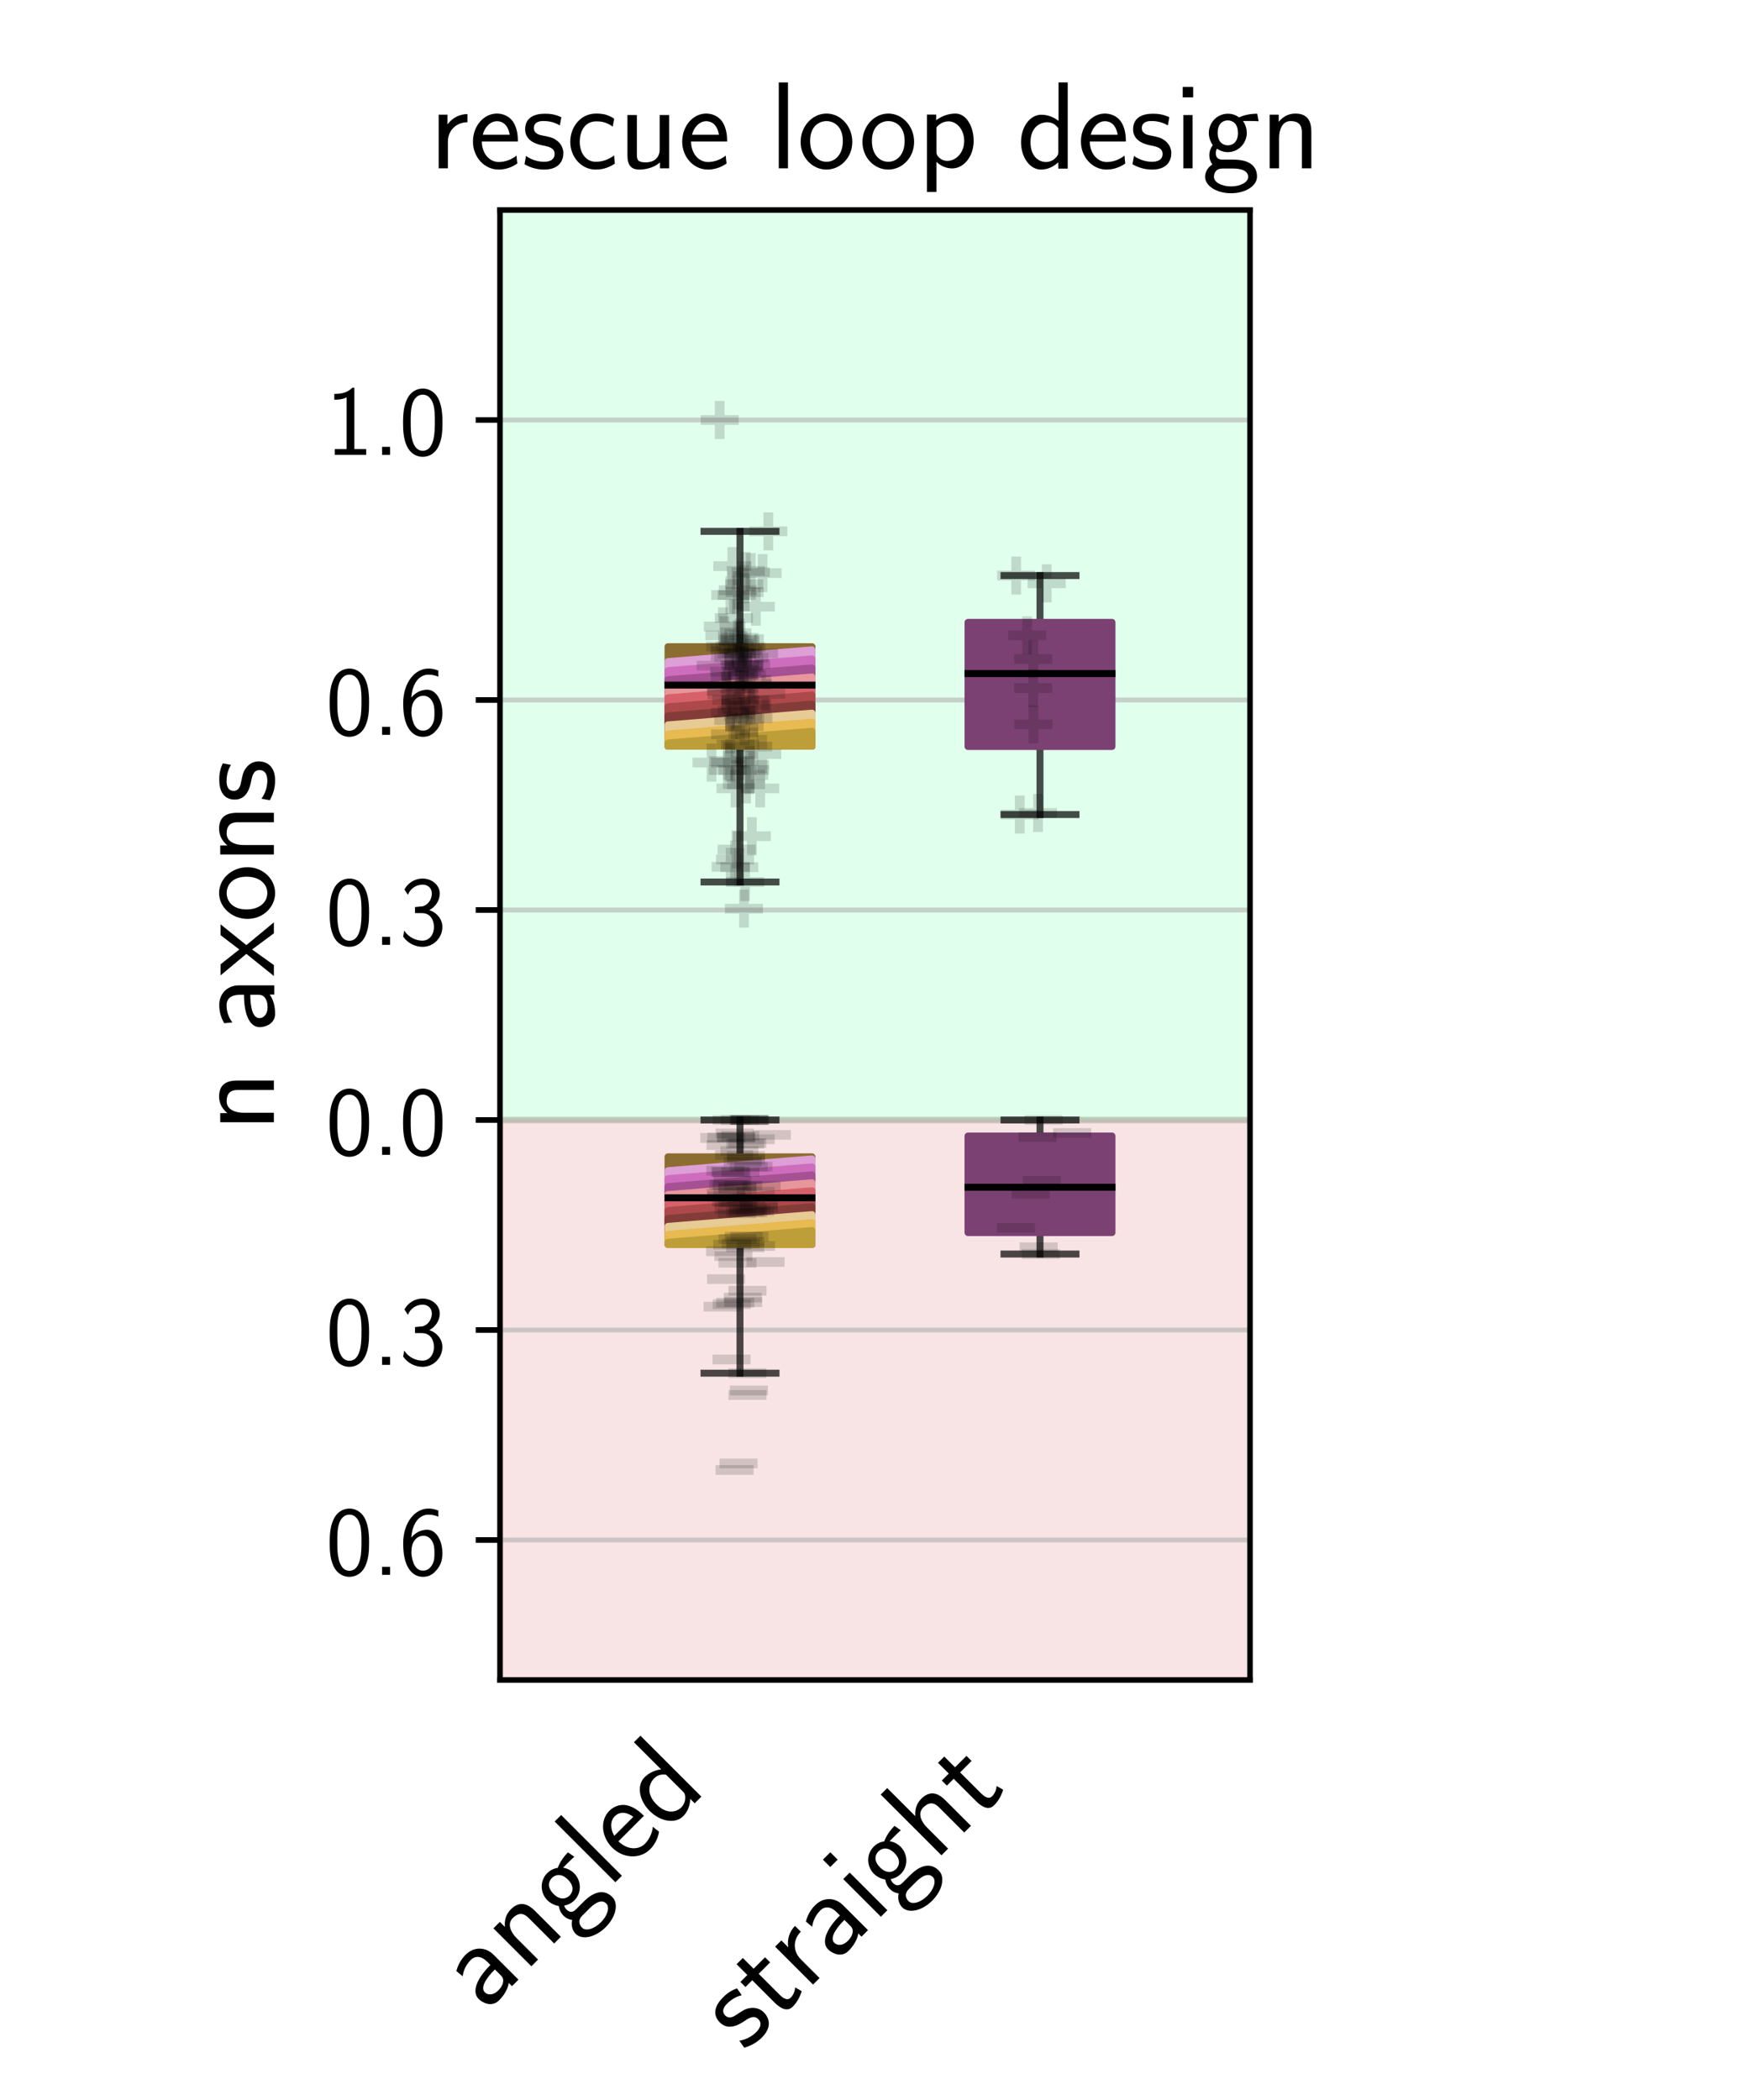 <?xml version="1.0" encoding="utf-8" standalone="no"?>
<!DOCTYPE svg PUBLIC "-//W3C//DTD SVG 1.1//EN"
  "http://www.w3.org/Graphics/SVG/1.1/DTD/svg11.dtd">
<!-- Created with matplotlib (https://matplotlib.org/) -->
<svg height="302.4pt" version="1.1" viewBox="0 0 252 302.4" width="252pt" xmlns="http://www.w3.org/2000/svg" xmlns:xlink="http://www.w3.org/1999/xlink">
 <defs>
  <style type="text/css">*{stroke-linecap:butt;stroke-linejoin:round;}</style>
 </defs>
 <g id="figure_1">
  <g id="patch_1">
   <path d="M 0 302.4 
L 252 302.4 
L 252 0 
L 0 0 
z
" style="fill:#ffffff;"/>
  </g>
  <g id="axes_1">
   <g id="patch_2">
    <path d="M 72 241.92 
L 180 241.92 
L 180 30.24 
L 72 30.24 
z
" style="fill:#ffffff;"/>
   </g>
   <g id="patch_3">
    <path clip-path="url(#p8ca974aa79)" d="M 72 161.28 
L 190.8 161.28 
L 190.8 30.24 
L 72 30.24 
z
" style="fill:#01ff6b;opacity:0.12;stroke:#01ff6b;stroke-linejoin:miter;"/>
   </g>
   <g id="patch_4">
    <path clip-path="url(#p8ca974aa79)" d="M 72 161.28 
L 190.8 161.28 
L 190.8 241.92 
L 72 241.92 
z
" style="fill:#c22121;opacity:0.12;stroke:#c22121;stroke-linejoin:miter;"/>
   </g>
   <g id="matplotlib.axis_1">
    <g id="xtick_1">
     <g id="text_1">
      <!-- angled -->
      <g transform="translate(69.86 289.8)rotate(-45)scale(0.18 -0.18)">
       <defs>
        <path d="M 37.594 27.984 
C 37.594 37.375 30.906 43.875 21.906 43.875 
C 17.5 43.875 12.703 43.078 7.203 39.891 
L 7.797 33.359 
C 10.297 35.125 14.594 38 21.797 38 
C 26.906 38 30 34.062 30 27.844 
L 30 24 
C 14 24 4 19.344 4 11.344 
C 4 7.203 6.5 -1 14.797 -1 
C 16.297 -1 24.406 -1 30.203 3.391 
L 30.203 -0.297 
L 37.594 -0.297 
z
M 30 12.75 
C 30 10.953 30 8.562 27 6.781 
C 24.406 5.078 21.094 5.078 19.703 5.078 
C 14.703 5.078 11.297 7.984 11.297 11.625 
C 11.297 18.922 26.906 18.922 30 18.922 
z
" id="CMSS17-97"/>
        <path d="M 40.906 29.328 
C 40.906 35.672 39.406 44 28.094 44 
C 21.703 44 17.5 40.719 14.703 37.328 
L 14.703 43.094 
L 7.406 43.094 
L 7.406 0 
L 15 0 
L 15 24.359 
C 15 30.688 17.406 37.938 24.203 37.938 
C 33 37.938 33.297 32 33.297 28.578 
L 33.297 0 
L 40.906 0 
z
" id="CMSS17-110"/>
        <path d="M 44.5 43.875 
C 38.797 43.875 33.906 42.781 29.906 40.891 
C 26.594 43.391 23.203 43.875 20.906 43.875 
C 12.203 43.875 5.594 36.703 5.594 28.344 
C 5.594 22.938 8.594 18.859 8.797 18.672 
C 7 16.172 6 13.484 6 10.5 
C 6 7 7.406 4.516 8.5 3.125 
C 3.297 -0.047 2.594 -4.906 2.594 -6.797 
C 2.594 -14.031 11.703 -20 23.406 -20 
C 35.203 -20 44.297 -14.031 44.297 -6.688 
C 44.297 7 29 7 24.797 7 
L 16.703 7 
C 15.203 7 11.203 7 11.203 12.359 
C 11.203 14.391 12.094 15.688 12.203 15.781 
C 13.703 14.688 16.797 13 20.906 13 
C 29.203 13 36.094 19.969 36.094 28.547 
C 36.094 33.312 33.906 36.797 33 38 
L 33.297 38 
C 33.594 38 37.797 38 39.297 38 
C 42.5 38 42.797 37.953 45.594 37.797 
z
M 20.906 18.469 
C 17.5 18.469 12.703 20.547 12.703 28.484 
C 12.703 37.109 18.203 38.5 20.797 38.5 
C 24.203 38.5 29 36.422 29 28.484 
C 29 19.859 23.5 18.469 20.906 18.469 
z
M 24.703 -0.156 
C 27.094 -0.156 37.203 -0.156 37.203 -6.906 
C 37.203 -11.156 31 -14.516 23.5 -14.516 
C 15.906 -14.516 9.703 -11.25 9.703 -6.797 
C 9.703 -6.297 9.703 -0.156 16.594 -0.156 
z
" id="CMSS17-103"/>
        <path d="M 14.797 69 
L 7.406 69 
L 7.406 0 
L 14.797 0 
z
" id="CMSS17-108"/>
        <path d="M 39.094 21.516 
C 39.094 24.844 38.906 31.297 35.703 36.641 
C 32.203 42.391 26.5 44 22.203 44 
C 11.797 44 3 34.188 3 21.484 
C 3 9.094 12.094 -1 23.594 -1 
C 28.094 -1 33.594 0.297 38.594 3.875 
C 38.594 4.281 38.406 6.469 38.297 6.562 
C 38.297 6.766 38 9.844 38 10.25 
C 33.203 6.359 27.703 5.078 23.703 5.078 
C 17.297 5.078 10.406 10.422 10.094 21.516 
z
M 10.906 27 
C 12.203 32.562 16.594 37.828 22.203 37.828 
C 23.703 37.828 30.703 37.828 32.5 27 
z
" id="CMSS17-101"/>
        <path d="M 40.797 69 
L 33.406 69 
L 33.406 38.094 
C 30.297 40.672 25.203 43.062 19.594 43.062 
C 10.5 43.062 3.297 33.297 3.297 21.047 
C 3.297 8.781 10.406 -1 19.297 -1 
C 26.203 -1 30.797 2.688 33.203 4.781 
L 33.203 -0.203 
L 40.797 -0.203 
z
M 33.203 13.062 
C 33.203 11.672 33.203 10.203 30.094 7.531 
C 28.094 5.859 25.703 5.078 23.406 5.078 
C 18 5.078 10.906 9 10.906 20.938 
C 10.906 33.344 18.906 37 24.406 37 
C 28.094 37 31.094 35.219 33.203 32.266 
z
" id="CMSS17-100"/>
       </defs>
       <use transform="scale(0.996)" xlink:href="#CMSS17-97"/>
       <use transform="translate(44.922 0)scale(0.996)" xlink:href="#CMSS17-110"/>
       <use transform="translate(93.127 0)scale(0.996)" xlink:href="#CMSS17-103"/>
       <use transform="translate(139.97 0)scale(0.996)" xlink:href="#CMSS17-108"/>
       <use transform="translate(162.151 0)scale(0.996)" xlink:href="#CMSS17-101"/>
       <use transform="translate(203.79 0)scale(0.996)" xlink:href="#CMSS17-100"/>
      </g>
     </g>
    </g>
    <g id="xtick_2">
     <g id="text_2">
      <!-- straight -->
      <g transform="translate(107.251 295.609)rotate(-45)scale(0.18 -0.18)">
       <defs>
        <path d="M 32.203 41.047 
C 26.297 43.859 21.703 43.859 18.703 43.859 
C 11.594 43.859 3.094 41.375 3.094 31.297 
C 3.094 21.234 14.094 19.031 17.094 18.422 
C 21.703 17.531 26.797 16.531 26.797 11.562 
C 26.797 5.266 19.594 5.266 18.297 5.266 
C 14.297 5.266 8.797 6.359 3.797 9.969 
L 2.594 3.281 
C 8.297 0 13.797 -1 18.406 -1 
C 30.703 -1 33.797 6.5 33.797 12.203 
C 33.797 17.094 31 20.391 29.094 21.891 
C 25.797 24.5 24.594 24.797 16.406 26.5 
C 15 26.703 10.094 27.797 10.094 32.281 
C 10.094 38 16.406 38 17.797 38 
C 24.297 38 28.297 35.984 31 34.5 
z
" id="CMSS17-115"/>
        <path d="M 16.703 37 
L 29.703 37 
L 29.703 42.766 
L 16.703 42.766 
L 16.703 55 
L 9.594 55 
L 9.594 42.766 
L 1.703 42.766 
L 1.703 37 
L 9.406 37 
L 9.406 11.703 
C 9.406 6 10.703 -1 17.297 -1 
C 22.297 -1 26.906 0.391 31.297 2.688 
L 29.703 8.562 
C 27.297 6.469 24.406 5.266 21.297 5.266 
C 16.906 5.266 16.703 10.875 16.703 13.375 
z
" id="CMSS17-116"/>
        <path d="M 14.906 21.297 
C 14.906 30.703 21.797 37 30.594 37 
L 30.594 43.578 
C 24.203 43.578 18.203 40.391 14.594 35.203 
L 14.594 43.094 
L 7.5 43.094 
L 7.5 0 
L 14.906 0 
z
" id="CMSS17-114"/>
        <path d="M 15.297 65.359 
L 6.906 65.359 
L 6.906 57 
L 15.297 57 
z
M 14.797 42.797 
L 7.406 42.797 
L 7.406 0 
L 14.797 0 
z
" id="CMSS17-105"/>
        <path d="M 40.906 29.547 
C 40.906 35.812 39.406 44.062 28.094 44.062 
C 21.797 44.062 17.703 40.984 14.797 37.609 
L 14.797 69.5 
L 7.406 69.5 
L 7.406 0.5 
L 15 0.5 
L 15 24.578 
C 15 30.828 17.406 38 24.203 38 
C 33 38 33.297 32.125 33.297 28.734 
L 33.297 0.5 
L 40.906 0.5 
z
" id="CMSS17-104"/>
       </defs>
       <use transform="scale(0.996)" xlink:href="#CMSS17-115"/>
       <use transform="translate(35.914 0)scale(0.996)" xlink:href="#CMSS17-116"/>
       <use transform="translate(69.745 0)scale(0.996)" xlink:href="#CMSS17-114"/>
       <use transform="translate(101.655 0)scale(0.996)" xlink:href="#CMSS17-97"/>
       <use transform="translate(146.577 0)scale(0.996)" xlink:href="#CMSS17-105"/>
       <use transform="translate(168.758 0)scale(0.996)" xlink:href="#CMSS17-103"/>
       <use transform="translate(215.601 0)scale(0.996)" xlink:href="#CMSS17-104"/>
       <use transform="translate(263.806 0)scale(0.996)" xlink:href="#CMSS17-116"/>
      </g>
     </g>
    </g>
   </g>
   <g id="matplotlib.axis_2">
    <g id="ytick_1">
     <g id="line2d_1">
      <path clip-path="url(#p8ca974aa79)" d="M 72 221.76 
L 180 221.76 
" style="fill:none;stroke:#b0b0b0;stroke-linecap:square;stroke-opacity:0.6;stroke-width:0.7;"/>
     </g>
     <g id="line2d_2">
      <defs>
       <path d="M 0 0 
L -3.5 0 
" id="m3ef927e573" style="stroke:#000000;stroke-width:0.8;"/>
      </defs>
      <g>
       <use style="stroke:#000000;stroke-width:0.8;" x="72" xlink:href="#m3ef927e573" y="221.76"/>
      </g>
     </g>
     <g id="text_3">
      <!-- 0.6 -->
      <g transform="translate(46.926 226.776)scale(0.145 -0.145)">
       <defs>
        <path d="M 43.094 31.938 
C 43.094 37.578 43 48.078 38.906 56.188 
C 34.797 64 28.203 66.078 23.5 66.078 
C 16.703 66.078 10.906 62.109 7.906 55.781 
C 4.703 49.156 3.797 42.328 3.797 31.938 
C 3.797 24.828 4.094 16.109 7.703 8.484 
C 11.797 0.078 18.703 -2 23.406 -2 
C 29.594 -2 35.594 1.266 39 8.094 
C 42.5 15.219 43.094 23.031 43.094 31.938 
z
M 23.406 4.078 
C 15.797 4.078 13.5 12.672 12.797 15.547 
C 11.594 20.469 11.406 25.219 11.406 33.031 
C 11.406 39.156 11.406 46.062 13.297 51.516 
C 15.594 57.828 19.594 60 23.406 60 
C 30.797 60 33.203 52.688 34 50.125 
C 35.5 44.891 35.5 38.766 35.5 33.031 
C 35.5 23.844 35.5 4.078 23.406 4.078 
z
" id="CMSS17-48"/>
        <path d="M 17 7.969 
L 9 7.969 
L 9 0 
L 17 0 
z
" id="CMSS17-46"/>
        <path d="M 39 64.078 
C 34.797 65.781 31.797 66.078 29 66.078 
C 16 66.078 3.906 52.625 3.906 31.344 
C 3.906 4.141 15.406 -2 23.594 -2 
C 28.094 -2 32.594 -0.609 36.906 4.375 
C 41.297 9.641 43 14.031 43 21.703 
C 43 34.047 36.906 45 27.797 45 
C 21.203 45 15.5 41.516 12 37.125 
C 13 50.906 19.594 60 29.094 60 
C 31.703 60 35.094 59.625 39 57.969 
z
M 12.094 21.391 
C 12.094 22.188 12.094 22.688 12.203 24.188 
C 12.203 31.953 16.703 38.922 24 38.922 
C 28.703 38.922 31.094 36.438 32.906 33.359 
C 35 29.469 35.094 25.781 35.094 21.688 
C 35.094 17.812 35.094 13.922 32.797 9.953 
C 30.906 6.859 28.406 4.172 23.594 4.172 
C 14.094 4.172 12.5 17.406 12.094 21.391 
z
" id="CMSS17-54"/>
       </defs>
       <use transform="scale(0.996)" xlink:href="#CMSS17-48"/>
       <use transform="translate(46.844 0)scale(0.996)" xlink:href="#CMSS17-46"/>
       <use transform="translate(72.868 0)scale(0.996)" xlink:href="#CMSS17-54"/>
      </g>
     </g>
    </g>
    <g id="ytick_2">
     <g id="line2d_3">
      <path clip-path="url(#p8ca974aa79)" d="M 72 191.52 
L 180 191.52 
" style="fill:none;stroke:#b0b0b0;stroke-linecap:square;stroke-opacity:0.6;stroke-width:0.7;"/>
     </g>
     <g id="line2d_4">
      <g>
       <use style="stroke:#000000;stroke-width:0.8;" x="72" xlink:href="#m3ef927e573" y="191.52"/>
      </g>
     </g>
     <g id="text_4">
      <!-- 0.3 -->
      <g transform="translate(46.926 196.536)scale(0.145 -0.145)">
       <defs>
        <path d="M 15.703 31.641 
L 22.5 31.641 
C 31.906 31.641 34.594 23.547 34.594 17.906 
C 34.594 10.203 30.203 4.172 23 4.172 
C 17.406 4.172 9.5 6.938 5 14.25 
C 4.297 10.797 4.297 10.594 3.906 8.219 
C 8.594 1.375 16.203 -2 23.203 -2 
C 34.594 -2 43 7.391 43 17.781 
C 43 25.594 37.5 32.141 30 34.609 
C 36 37.875 40.406 44 40.406 51.141 
C 40.406 59.453 32.703 66.078 23.297 66.078 
C 14.703 66.078 8 60.812 5.203 55.156 
C 5.906 54.188 7.703 51.312 8.594 49.828 
C 10.797 55.656 16.5 60 23.203 60 
C 28.797 60 32.5 56.359 32.5 51.109 
C 32.5 45.672 29 39.734 23.094 38.359 
C 22.703 38.359 16.5 37.766 15.703 37.672 
z
" id="CMSS17-51"/>
       </defs>
       <use transform="scale(0.996)" xlink:href="#CMSS17-48"/>
       <use transform="translate(46.844 0)scale(0.996)" xlink:href="#CMSS17-46"/>
       <use transform="translate(72.868 0)scale(0.996)" xlink:href="#CMSS17-51"/>
      </g>
     </g>
    </g>
    <g id="ytick_3">
     <g id="line2d_5">
      <path clip-path="url(#p8ca974aa79)" d="M 72 161.28 
L 180 161.28 
" style="fill:none;stroke:#b0b0b0;stroke-linecap:square;stroke-opacity:0.6;stroke-width:0.7;"/>
     </g>
     <g id="line2d_6">
      <g>
       <use style="stroke:#000000;stroke-width:0.8;" x="72" xlink:href="#m3ef927e573" y="161.28"/>
      </g>
     </g>
     <g id="text_5">
      <!-- 0.0 -->
      <g transform="translate(46.926 166.296)scale(0.145 -0.145)">
       <use transform="scale(0.996)" xlink:href="#CMSS17-48"/>
       <use transform="translate(46.844 0)scale(0.996)" xlink:href="#CMSS17-46"/>
       <use transform="translate(72.868 0)scale(0.996)" xlink:href="#CMSS17-48"/>
      </g>
     </g>
    </g>
    <g id="ytick_4">
     <g id="line2d_7">
      <path clip-path="url(#p8ca974aa79)" d="M 72 131.04 
L 180 131.04 
" style="fill:none;stroke:#b0b0b0;stroke-linecap:square;stroke-opacity:0.6;stroke-width:0.7;"/>
     </g>
     <g id="line2d_8">
      <g>
       <use style="stroke:#000000;stroke-width:0.8;" x="72" xlink:href="#m3ef927e573" y="131.04"/>
      </g>
     </g>
     <g id="text_6">
      <!-- 0.3 -->
      <g transform="translate(46.926 136.056)scale(0.145 -0.145)">
       <use transform="scale(0.996)" xlink:href="#CMSS17-48"/>
       <use transform="translate(46.844 0)scale(0.996)" xlink:href="#CMSS17-46"/>
       <use transform="translate(72.868 0)scale(0.996)" xlink:href="#CMSS17-51"/>
      </g>
     </g>
    </g>
    <g id="ytick_5">
     <g id="line2d_9">
      <path clip-path="url(#p8ca974aa79)" d="M 72 100.8 
L 180 100.8 
" style="fill:none;stroke:#b0b0b0;stroke-linecap:square;stroke-opacity:0.6;stroke-width:0.7;"/>
     </g>
     <g id="line2d_10">
      <g>
       <use style="stroke:#000000;stroke-width:0.8;" x="72" xlink:href="#m3ef927e573" y="100.8"/>
      </g>
     </g>
     <g id="text_7">
      <!-- 0.6 -->
      <g transform="translate(46.926 105.816)scale(0.145 -0.145)">
       <use transform="scale(0.996)" xlink:href="#CMSS17-48"/>
       <use transform="translate(46.844 0)scale(0.996)" xlink:href="#CMSS17-46"/>
       <use transform="translate(72.868 0)scale(0.996)" xlink:href="#CMSS17-54"/>
      </g>
     </g>
    </g>
    <g id="ytick_6">
     <g id="line2d_11">
      <path clip-path="url(#p8ca974aa79)" d="M 72 60.48 
L 180 60.48 
" style="fill:none;stroke:#b0b0b0;stroke-linecap:square;stroke-opacity:0.6;stroke-width:0.7;"/>
     </g>
     <g id="line2d_12">
      <g>
       <use style="stroke:#000000;stroke-width:0.8;" x="72" xlink:href="#m3ef927e573" y="60.48"/>
      </g>
     </g>
     <g id="text_8">
      <!-- 1.0 -->
      <g transform="translate(46.926 65.496)scale(0.145 -0.145)">
       <defs>
        <path d="M 28.406 67 
L 26.5 67 
C 21.094 61.562 14.797 60.781 8.406 60.781 
L 8.406 55 
C 11.297 55 16 55 20.703 57.297 
L 20.703 5.766 
L 8.906 5.766 
L 8.906 0 
L 40.203 0 
L 40.203 5.766 
L 28.406 5.766 
z
" id="CMSS17-49"/>
       </defs>
       <use transform="scale(0.996)" xlink:href="#CMSS17-49"/>
       <use transform="translate(46.844 0)scale(0.996)" xlink:href="#CMSS17-46"/>
       <use transform="translate(72.868 0)scale(0.996)" xlink:href="#CMSS17-48"/>
      </g>
     </g>
    </g>
    <g id="text_9">
     <!-- n axons -->
     <g transform="translate(39.438 162.929)rotate(-90)scale(0.18 -0.18)">
      <defs>
       <path d="M 24.797 22.094 
L 41.5 42.797 
L 32.797 42.797 
L 21.297 27.766 
L 9.406 42.797 
L 0.5 42.797 
L 17.797 22.094 
L 0 0 
L 8.797 0 
L 21.297 17.516 
L 34.297 0 
L 43.094 0 
z
" id="CMSS17-120"/>
       <path d="M 44.203 21.188 
C 44.203 34 34.703 44 23.5 44 
C 12 44 2.703 33.703 2.703 21.188 
C 2.703 8.5 12.297 -1 23.406 -1 
C 34.797 -1 44.203 8.797 44.203 21.188 
z
M 23.5 5.266 
C 16.406 5.266 10.297 11.078 10.297 22 
C 10.297 33.609 17.406 37.922 23.406 37.922 
C 29.906 37.922 36.594 33.219 36.594 22 
C 36.594 10.672 30.094 5.266 23.5 5.266 
z
" id="CMSS17-111"/>
      </defs>
      <use transform="scale(0.996)" xlink:href="#CMSS17-110"/>
      <use transform="translate(79.434 0)scale(0.996)" xlink:href="#CMSS17-97"/>
      <use transform="translate(124.356 0)scale(0.996)" xlink:href="#CMSS17-120"/>
      <use transform="translate(167.356 0)scale(0.996)" xlink:href="#CMSS17-111"/>
      <use transform="translate(214.2 0)scale(0.996)" xlink:href="#CMSS17-110"/>
      <use transform="translate(262.405 0)scale(0.996)" xlink:href="#CMSS17-115"/>
     </g>
    </g>
   </g>
   <g id="line2d_13">
    <path clip-path="url(#p8ca974aa79)" d="M 106.56 179.19 
L 106.56 197.74 
" style="fill:none;stroke:#000000;stroke-linecap:square;stroke-opacity:0.7;"/>
   </g>
   <g id="line2d_14">
    <path clip-path="url(#p8ca974aa79)" d="M 106.56 166.583 
L 106.56 161.28 
" style="fill:none;stroke:#000000;stroke-linecap:square;stroke-opacity:0.7;"/>
   </g>
   <g id="line2d_15">
    <path clip-path="url(#p8ca974aa79)" d="M 101.376 197.74 
L 111.744 197.74 
" style="fill:none;stroke:#000000;stroke-linecap:square;stroke-opacity:0.7;"/>
   </g>
   <g id="line2d_16">
    <path clip-path="url(#p8ca974aa79)" d="M 101.376 161.28 
L 111.744 161.28 
" style="fill:none;stroke:#000000;stroke-linecap:square;stroke-opacity:0.7;"/>
   </g>
   <g id="line2d_17">
    <path clip-path="url(#p8ca974aa79)" d="M 149.76 177.493 
L 149.76 180.582 
" style="fill:none;stroke:#000000;stroke-linecap:square;stroke-opacity:0.7;"/>
   </g>
   <g id="line2d_18">
    <path clip-path="url(#p8ca974aa79)" d="M 149.76 163.591 
L 149.76 161.28 
" style="fill:none;stroke:#000000;stroke-linecap:square;stroke-opacity:0.7;"/>
   </g>
   <g id="line2d_19">
    <path clip-path="url(#p8ca974aa79)" d="M 144.576 180.582 
L 154.944 180.582 
" style="fill:none;stroke:#000000;stroke-linecap:square;stroke-opacity:0.7;"/>
   </g>
   <g id="line2d_20">
    <path clip-path="url(#p8ca974aa79)" d="M 144.576 161.28 
L 154.944 161.28 
" style="fill:none;stroke:#000000;stroke-linecap:square;stroke-opacity:0.7;"/>
   </g>
   <g id="line2d_21">
    <path clip-path="url(#p8ca974aa79)" d="M 106.56 107.447 
L 106.56 127.008 
" style="fill:none;stroke:#000000;stroke-linecap:square;stroke-opacity:0.7;"/>
   </g>
   <g id="line2d_22">
    <path clip-path="url(#p8ca974aa79)" d="M 106.56 93.121 
L 106.56 76.516 
" style="fill:none;stroke:#000000;stroke-linecap:square;stroke-opacity:0.7;"/>
   </g>
   <g id="line2d_23">
    <path clip-path="url(#p8ca974aa79)" d="M 101.376 127.008 
L 111.744 127.008 
" style="fill:none;stroke:#000000;stroke-linecap:square;stroke-opacity:0.7;"/>
   </g>
   <g id="line2d_24">
    <path clip-path="url(#p8ca974aa79)" d="M 101.376 76.516 
L 111.744 76.516 
" style="fill:none;stroke:#000000;stroke-linecap:square;stroke-opacity:0.7;"/>
   </g>
   <g id="line2d_25">
    <path clip-path="url(#p8ca974aa79)" d="M 149.76 107.497 
L 149.76 117.295 
" style="fill:none;stroke:#000000;stroke-linecap:square;stroke-opacity:0.7;"/>
   </g>
   <g id="line2d_26">
    <path clip-path="url(#p8ca974aa79)" d="M 149.76 89.622 
L 149.76 82.88 
" style="fill:none;stroke:#000000;stroke-linecap:square;stroke-opacity:0.7;"/>
   </g>
   <g id="line2d_27">
    <path clip-path="url(#p8ca974aa79)" d="M 144.576 117.295 
L 154.944 117.295 
" style="fill:none;stroke:#000000;stroke-linecap:square;stroke-opacity:0.7;"/>
   </g>
   <g id="line2d_28">
    <path clip-path="url(#p8ca974aa79)" d="M 144.576 82.88 
L 154.944 82.88 
" style="fill:none;stroke:#000000;stroke-linecap:square;stroke-opacity:0.7;"/>
   </g>
   <g id="patch_5">
    <path d="M 72 241.92 
L 72 30.24 
" style="fill:none;stroke:#000000;stroke-linecap:square;stroke-linejoin:miter;stroke-width:0.8;"/>
   </g>
   <g id="patch_6">
    <path d="M 180 241.92 
L 180 30.24 
" style="fill:none;stroke:#000000;stroke-linecap:square;stroke-linejoin:miter;stroke-width:0.8;"/>
   </g>
   <g id="patch_7">
    <path d="M 72 241.92 
L 180 241.92 
" style="fill:none;stroke:#000000;stroke-linecap:square;stroke-linejoin:miter;stroke-width:0.8;"/>
   </g>
   <g id="patch_8">
    <path d="M 72 30.24 
L 180 30.24 
" style="fill:none;stroke:#000000;stroke-linecap:square;stroke-linejoin:miter;stroke-width:0.8;"/>
   </g>
   <g id="text_10">
    <!-- rescue loop design -->
    <g transform="translate(61.824 24.24)scale(0.18 -0.18)">
     <defs>
      <path d="M 38.5 39.703 
C 38.5 40.391 33.906 42.406 32.703 42.797 
C 29.406 44 25.203 44 24.094 44 
C 11.094 44 3.297 32.703 3.297 21.297 
C 3.297 9.297 12 -1 23.703 -1 
C 30.406 -1 35.203 1.188 39.094 3.781 
L 38.5 10.375 
C 34.203 7.078 29.203 5.266 23.797 5.266 
C 16 5.266 10.906 12.094 10.906 21.391 
C 10.906 28.609 14.203 37.719 24.203 37.719 
C 29.703 37.719 32.797 36.609 37.406 33.516 
z
" id="CMSS17-99"/>
      <path d="M 40.906 42.797 
L 33.297 42.797 
L 33.297 15.188 
C 33.297 7.781 27.906 4.781 22.203 4.781 
C 15.594 4.781 15 6.984 15 11.078 
L 15 42.797 
L 7.406 42.797 
L 7.406 10.594 
C 7.406 2.797 10.094 -1 17 -1 
C 20.406 -1 28.094 -0.203 33.5 4.781 
L 33.5 0 
L 40.906 0 
z
" id="CMSS17-117"/>
      <path d="M 15.094 5.203 
C 18.406 2.016 22.906 -0.078 27.703 -0.078 
C 37 -0.078 45 9.422 45 22.062 
C 45 33.734 39 44 30.406 44 
C 25.406 44 19.406 42.219 14.906 38.625 
L 14.906 43.203 
L 7.5 43.203 
L 7.5 -19 
L 15.094 -19 
z
M 15.094 32.812 
C 15.906 34 19.297 37.734 24.797 37.734 
C 31.797 37.734 37.406 30.625 37.406 22.062 
C 37.406 12.297 30.594 6 23.906 6 
C 21.906 6 19.797 6.484 17.797 8.172 
C 15.094 10.531 15.094 12 15.094 13.391 
z
" id="CMSS17-112"/>
     </defs>
     <use transform="scale(0.996)" xlink:href="#CMSS17-114"/>
     <use transform="translate(31.91 0)scale(0.996)" xlink:href="#CMSS17-101"/>
     <use transform="translate(73.549 0)scale(0.996)" xlink:href="#CMSS17-115"/>
     <use transform="translate(109.462 0)scale(0.996)" xlink:href="#CMSS17-99"/>
     <use transform="translate(151.101 0)scale(0.996)" xlink:href="#CMSS17-117"/>
     <use transform="translate(199.306 0)scale(0.996)" xlink:href="#CMSS17-101"/>
     <use transform="translate(272.174 0)scale(0.996)" xlink:href="#CMSS17-108"/>
     <use transform="translate(294.355 0)scale(0.996)" xlink:href="#CMSS17-111"/>
     <use transform="translate(343.801 0)scale(0.996)" xlink:href="#CMSS17-111"/>
     <use transform="translate(390.644 0)scale(0.996)" xlink:href="#CMSS17-112"/>
     <use transform="translate(470.078 0)scale(0.996)" xlink:href="#CMSS17-100"/>
     <use transform="translate(518.283 0)scale(0.996)" xlink:href="#CMSS17-101"/>
     <use transform="translate(559.922 0)scale(0.996)" xlink:href="#CMSS17-115"/>
     <use transform="translate(595.836 0)scale(0.996)" xlink:href="#CMSS17-105"/>
     <use transform="translate(618.016 0)scale(0.996)" xlink:href="#CMSS17-103"/>
     <use transform="translate(664.86 0)scale(0.996)" xlink:href="#CMSS17-110"/>
    </g>
   </g>
   <g id="patch_9">
    <path clip-path="url(#p8ca974aa79)" d="M 96.192 179.19 
L 116.928 179.19 
L 116.928 166.583 
L 96.192 166.583 
L 96.192 179.19 
z
" style="fill:#8c6d31;stroke:#8c6d31;stroke-linejoin:miter;"/>
   </g>
   <g id="patch_10">
    <path clip-path="url(#p8ca974aa79)" d="M 139.392 177.493 
L 160.128 177.493 
L 160.128 163.591 
L 139.392 163.591 
L 139.392 177.493 
z
" style="fill:#7b4173;stroke:#7b4173;stroke-linejoin:miter;"/>
   </g>
   <g id="patch_11">
    <path clip-path="url(#p8ca974aa79)" d="M 96.192 107.447 
L 116.928 107.447 
L 116.928 93.121 
L 96.192 93.121 
L 96.192 107.447 
z
" style="fill:#8c6d31;stroke:#8c6d31;stroke-linejoin:miter;"/>
   </g>
   <g id="patch_12">
    <path clip-path="url(#p8ca974aa79)" d="M 139.392 107.497 
L 160.128 107.497 
L 160.128 89.622 
L 139.392 89.622 
L 139.392 107.497 
z
" style="fill:#7b4173;stroke:#7b4173;stroke-linejoin:miter;"/>
   </g>
   <g id="patch_13">
    <path clip-path="url(#p8ca974aa79)" d="M 96.192 179.19 
L 96.192 168.576 
L 116.928 166.883 
L 116.928 179.19 
z
" style="fill:#de9ed6;stroke:#de9ed6;stroke-linejoin:miter;"/>
   </g>
   <g id="patch_14">
    <path clip-path="url(#p8ca974aa79)" d="M 96.192 107.447 
L 96.192 95.27 
L 116.928 93.576 
L 116.928 107.447 
z
" style="fill:#de9ed6;stroke:#de9ed6;stroke-linejoin:miter;"/>
   </g>
   <g id="patch_15">
    <path clip-path="url(#p8ca974aa79)" d="M 96.192 179.19 
L 96.192 169.722 
L 116.928 168.029 
L 116.928 179.19 
z
" style="fill:#ce6dbd;stroke:#ce6dbd;stroke-linejoin:miter;"/>
   </g>
   <g id="patch_16">
    <path clip-path="url(#p8ca974aa79)" d="M 96.192 107.447 
L 96.192 96.572 
L 116.928 94.879 
L 116.928 107.447 
z
" style="fill:#ce6dbd;stroke:#ce6dbd;stroke-linejoin:miter;"/>
   </g>
   <g id="patch_17">
    <path clip-path="url(#p8ca974aa79)" d="M 96.192 179.19 
L 96.192 170.868 
L 116.928 169.175 
L 116.928 179.19 
z
" style="fill:#a55194;stroke:#a55194;stroke-linejoin:miter;"/>
   </g>
   <g id="patch_18">
    <path clip-path="url(#p8ca974aa79)" d="M 96.192 107.447 
L 96.192 97.875 
L 116.928 96.181 
L 116.928 107.447 
z
" style="fill:#a55194;stroke:#a55194;stroke-linejoin:miter;"/>
   </g>
   <g id="patch_19">
    <path clip-path="url(#p8ca974aa79)" d="M 96.192 179.19 
L 96.192 172.014 
L 116.928 170.321 
L 116.928 179.19 
z
" style="fill:#e7969c;stroke:#e7969c;stroke-linejoin:miter;"/>
   </g>
   <g id="patch_20">
    <path clip-path="url(#p8ca974aa79)" d="M 96.192 107.447 
L 96.192 99.177 
L 116.928 97.483 
L 116.928 107.447 
z
" style="fill:#e7969c;stroke:#e7969c;stroke-linejoin:miter;"/>
   </g>
   <g id="patch_21">
    <path clip-path="url(#p8ca974aa79)" d="M 96.192 179.19 
L 96.192 173.16 
L 116.928 171.467 
L 116.928 179.19 
z
" style="fill:#d6616b;stroke:#d6616b;stroke-linejoin:miter;"/>
   </g>
   <g id="patch_22">
    <path clip-path="url(#p8ca974aa79)" d="M 96.192 107.447 
L 96.192 100.479 
L 116.928 98.786 
L 116.928 107.447 
z
" style="fill:#d6616b;stroke:#d6616b;stroke-linejoin:miter;"/>
   </g>
   <g id="patch_23">
    <path clip-path="url(#p8ca974aa79)" d="M 96.192 179.19 
L 96.192 174.306 
L 116.928 172.613 
L 116.928 179.19 
z
" style="fill:#ad494a;stroke:#ad494a;stroke-linejoin:miter;"/>
   </g>
   <g id="patch_24">
    <path clip-path="url(#p8ca974aa79)" d="M 96.192 107.447 
L 96.192 101.782 
L 116.928 100.088 
L 116.928 107.447 
z
" style="fill:#ad494a;stroke:#ad494a;stroke-linejoin:miter;"/>
   </g>
   <g id="patch_25">
    <path clip-path="url(#p8ca974aa79)" d="M 96.192 179.19 
L 96.192 175.453 
L 116.928 173.759 
L 116.928 179.19 
z
" style="fill:#843c39;stroke:#843c39;stroke-linejoin:miter;"/>
   </g>
   <g id="patch_26">
    <path clip-path="url(#p8ca974aa79)" d="M 96.192 107.447 
L 96.192 103.084 
L 116.928 101.391 
L 116.928 107.447 
z
" style="fill:#843c39;stroke:#843c39;stroke-linejoin:miter;"/>
   </g>
   <g id="patch_27">
    <path clip-path="url(#p8ca974aa79)" d="M 96.192 179.19 
L 96.192 176.599 
L 116.928 174.905 
L 116.928 179.19 
z
" style="fill:#e7cb94;stroke:#e7cb94;stroke-linejoin:miter;"/>
   </g>
   <g id="patch_28">
    <path clip-path="url(#p8ca974aa79)" d="M 96.192 107.447 
L 96.192 104.386 
L 116.928 102.693 
L 116.928 107.447 
z
" style="fill:#e7cb94;stroke:#e7cb94;stroke-linejoin:miter;"/>
   </g>
   <g id="patch_29">
    <path clip-path="url(#p8ca974aa79)" d="M 96.192 179.19 
L 96.192 177.745 
L 116.928 176.051 
L 116.928 179.19 
z
" style="fill:#e7ba52;stroke:#e7ba52;stroke-linejoin:miter;"/>
   </g>
   <g id="patch_30">
    <path clip-path="url(#p8ca974aa79)" d="M 96.192 107.447 
L 96.192 105.689 
L 116.928 103.995 
L 116.928 107.447 
z
" style="fill:#e7ba52;stroke:#e7ba52;stroke-linejoin:miter;"/>
   </g>
   <g id="patch_31">
    <path clip-path="url(#p8ca974aa79)" d="M 96.192 179.19 
L 96.192 178.891 
L 116.928 177.197 
L 116.928 179.19 
z
" style="fill:#bd9e39;stroke:#bd9e39;stroke-linejoin:miter;"/>
   </g>
   <g id="patch_32">
    <path clip-path="url(#p8ca974aa79)" d="M 96.192 107.447 
L 96.192 106.991 
L 116.928 105.298 
L 116.928 107.447 
z
" style="fill:#bd9e39;stroke:#bd9e39;stroke-linejoin:miter;"/>
   </g>
   <g id="PathCollection_1">
    <defs>
     <path d="M 2.739 0 
L -2.739 -0 
" id="m5c1cf78faa" style="stroke:#000000;stroke-opacity:0.15;stroke-width:1.4;"/>
    </defs>
    <g>
     <use style="fill-opacity:0.15;stroke:#000000;stroke-opacity:0.15;stroke-width:1.4;" x="106.356" xlink:href="#m5c1cf78faa" y="210.729"/>
     <use style="fill-opacity:0.15;stroke:#000000;stroke-opacity:0.15;stroke-width:1.4;" x="107.845" xlink:href="#m5c1cf78faa" y="200.225"/>
     <use style="fill-opacity:0.15;stroke:#000000;stroke-opacity:0.15;stroke-width:1.4;" x="105.881" xlink:href="#m5c1cf78faa" y="187.576"/>
     <use style="fill-opacity:0.15;stroke:#000000;stroke-opacity:0.15;stroke-width:1.4;" x="104.061" xlink:href="#m5c1cf78faa" y="188.16"/>
     <use style="fill-opacity:0.15;stroke:#000000;stroke-opacity:0.15;stroke-width:1.4;" x="109.281" xlink:href="#m5c1cf78faa" y="173.88"/>
     <use style="fill-opacity:0.15;stroke:#000000;stroke-opacity:0.15;stroke-width:1.4;" x="108.708" xlink:href="#m5c1cf78faa" y="174.371"/>
     <use style="fill-opacity:0.15;stroke:#000000;stroke-opacity:0.15;stroke-width:1.4;" x="104.55" xlink:href="#m5c1cf78faa" y="184.189"/>
     <use style="fill-opacity:0.15;stroke:#000000;stroke-opacity:0.15;stroke-width:1.4;" x="107.633" xlink:href="#m5c1cf78faa" y="200.88"/>
     <use style="fill-opacity:0.15;stroke:#000000;stroke-opacity:0.15;stroke-width:1.4;" x="105.778" xlink:href="#m5c1cf78faa" y="211.68"/>
     <use style="fill-opacity:0.15;stroke:#000000;stroke-opacity:0.15;stroke-width:1.4;" x="106.97" xlink:href="#m5c1cf78faa" y="186.856"/>
     <use style="fill-opacity:0.15;stroke:#000000;stroke-opacity:0.15;stroke-width:1.4;" x="107.018" xlink:href="#m5c1cf78faa" y="187.516"/>
     <use style="fill-opacity:0.15;stroke:#000000;stroke-opacity:0.15;stroke-width:1.4;" x="106.195" xlink:href="#m5c1cf78faa" y="181.851"/>
     <use style="fill-opacity:0.15;stroke:#000000;stroke-opacity:0.15;stroke-width:1.4;" x="105.341" xlink:href="#m5c1cf78faa" y="195.764"/>
     <use style="fill-opacity:0.15;stroke:#000000;stroke-opacity:0.15;stroke-width:1.4;" x="105.486" xlink:href="#m5c1cf78faa" y="171.618"/>
     <use style="fill-opacity:0.15;stroke:#000000;stroke-opacity:0.15;stroke-width:1.4;" x="105.135" xlink:href="#m5c1cf78faa" y="168.747"/>
     <use style="fill-opacity:0.15;stroke:#000000;stroke-opacity:0.15;stroke-width:1.4;" x="105.266" xlink:href="#m5c1cf78faa" y="173.04"/>
     <use style="fill-opacity:0.15;stroke:#000000;stroke-opacity:0.15;stroke-width:1.4;" x="106.456" xlink:href="#m5c1cf78faa" y="173.139"/>
     <use style="fill-opacity:0.15;stroke:#000000;stroke-opacity:0.15;stroke-width:1.4;" x="105.447" xlink:href="#m5c1cf78faa" y="179.231"/>
     <use style="fill-opacity:0.15;stroke:#000000;stroke-opacity:0.15;stroke-width:1.4;" x="107.621" xlink:href="#m5c1cf78faa" y="164.603"/>
     <use style="fill-opacity:0.15;stroke:#000000;stroke-opacity:0.15;stroke-width:1.4;" x="108.873" xlink:href="#m5c1cf78faa" y="179.424"/>
     <use style="fill-opacity:0.15;stroke:#000000;stroke-opacity:0.15;stroke-width:1.4;" x="105.658" xlink:href="#m5c1cf78faa" y="174.127"/>
     <use style="fill-opacity:0.15;stroke:#000000;stroke-opacity:0.15;stroke-width:1.4;" x="106.932" xlink:href="#m5c1cf78faa" y="167.28"/>
     <use style="fill-opacity:0.15;stroke:#000000;stroke-opacity:0.15;stroke-width:1.4;" x="107.337" xlink:href="#m5c1cf78faa" y="178.81"/>
     <use style="fill-opacity:0.15;stroke:#000000;stroke-opacity:0.15;stroke-width:1.4;" x="107.294" xlink:href="#m5c1cf78faa" y="174.5"/>
     <use style="fill-opacity:0.15;stroke:#000000;stroke-opacity:0.15;stroke-width:1.4;" x="106.678" xlink:href="#m5c1cf78faa" y="179.068"/>
     <use style="fill-opacity:0.15;stroke:#000000;stroke-opacity:0.15;stroke-width:1.4;" x="107.715" xlink:href="#m5c1cf78faa" y="174.593"/>
     <use style="fill-opacity:0.15;stroke:#000000;stroke-opacity:0.15;stroke-width:1.4;" x="107.31" xlink:href="#m5c1cf78faa" y="179.607"/>
     <use style="fill-opacity:0.15;stroke:#000000;stroke-opacity:0.15;stroke-width:1.4;" x="104.635" xlink:href="#m5c1cf78faa" y="172.305"/>
     <use style="fill-opacity:0.15;stroke:#000000;stroke-opacity:0.15;stroke-width:1.4;" x="107.912" xlink:href="#m5c1cf78faa" y="178.08"/>
     <use style="fill-opacity:0.15;stroke:#000000;stroke-opacity:0.15;stroke-width:1.4;" x="107.94" xlink:href="#m5c1cf78faa" y="161.28"/>
     <use style="fill-opacity:0.15;stroke:#000000;stroke-opacity:0.15;stroke-width:1.4;" x="105.373" xlink:href="#m5c1cf78faa" y="187.806"/>
     <use style="fill-opacity:0.15;stroke:#000000;stroke-opacity:0.15;stroke-width:1.4;" x="106.619" xlink:href="#m5c1cf78faa" y="168.747"/>
     <use style="fill-opacity:0.15;stroke:#000000;stroke-opacity:0.15;stroke-width:1.4;" x="107.623" xlink:href="#m5c1cf78faa" y="197.74"/>
     <use style="fill-opacity:0.15;stroke:#000000;stroke-opacity:0.15;stroke-width:1.4;" x="106.234" xlink:href="#m5c1cf78faa" y="171.162"/>
     <use style="fill-opacity:0.15;stroke:#000000;stroke-opacity:0.15;stroke-width:1.4;" x="108.229" xlink:href="#m5c1cf78faa" y="174.148"/>
     <use style="fill-opacity:0.15;stroke:#000000;stroke-opacity:0.15;stroke-width:1.4;" x="110.236" xlink:href="#m5c1cf78faa" y="181.732"/>
     <use style="fill-opacity:0.15;stroke:#000000;stroke-opacity:0.15;stroke-width:1.4;" x="105.338" xlink:href="#m5c1cf78faa" y="168.786"/>
     <use style="fill-opacity:0.15;stroke:#000000;stroke-opacity:0.15;stroke-width:1.4;" x="104.412" xlink:href="#m5c1cf78faa" y="180.18"/>
     <use style="fill-opacity:0.15;stroke:#000000;stroke-opacity:0.15;stroke-width:1.4;" x="107.032" xlink:href="#m5c1cf78faa" y="170.73"/>
     <use style="fill-opacity:0.15;stroke:#000000;stroke-opacity:0.15;stroke-width:1.4;" x="107.682" xlink:href="#m5c1cf78faa" y="174.08"/>
     <use style="fill-opacity:0.15;stroke:#000000;stroke-opacity:0.15;stroke-width:1.4;" x="106.201" xlink:href="#m5c1cf78faa" y="178.437"/>
     <use style="fill-opacity:0.15;stroke:#000000;stroke-opacity:0.15;stroke-width:1.4;" x="108.82" xlink:href="#m5c1cf78faa" y="164.042"/>
     <use style="fill-opacity:0.15;stroke:#000000;stroke-opacity:0.15;stroke-width:1.4;" x="104.478" xlink:href="#m5c1cf78faa" y="164.88"/>
     <use style="fill-opacity:0.15;stroke:#000000;stroke-opacity:0.15;stroke-width:1.4;" x="107.638" xlink:href="#m5c1cf78faa" y="185.865"/>
     <use style="fill-opacity:0.15;stroke:#000000;stroke-opacity:0.15;stroke-width:1.4;" x="105.618" xlink:href="#m5c1cf78faa" y="173.001"/>
     <use style="fill-opacity:0.15;stroke:#000000;stroke-opacity:0.15;stroke-width:1.4;" x="109.234" xlink:href="#m5c1cf78faa" y="173.498"/>
     <use style="fill-opacity:0.15;stroke:#000000;stroke-opacity:0.15;stroke-width:1.4;" x="109.659" xlink:href="#m5c1cf78faa" y="170.789"/>
     <use style="fill-opacity:0.15;stroke:#000000;stroke-opacity:0.15;stroke-width:1.4;" x="105.368" xlink:href="#m5c1cf78faa" y="161.28"/>
     <use style="fill-opacity:0.15;stroke:#000000;stroke-opacity:0.15;stroke-width:1.4;" x="105.705" xlink:href="#m5c1cf78faa" y="166.32"/>
     <use style="fill-opacity:0.15;stroke:#000000;stroke-opacity:0.15;stroke-width:1.4;" x="107.897" xlink:href="#m5c1cf78faa" y="161.28"/>
     <use style="fill-opacity:0.15;stroke:#000000;stroke-opacity:0.15;stroke-width:1.4;" x="105.958" xlink:href="#m5c1cf78faa" y="163.739"/>
     <use style="fill-opacity:0.15;stroke:#000000;stroke-opacity:0.15;stroke-width:1.4;" x="106.489" xlink:href="#m5c1cf78faa" y="165.76"/>
     <use style="fill-opacity:0.15;stroke:#000000;stroke-opacity:0.15;stroke-width:1.4;" x="106.599" xlink:href="#m5c1cf78faa" y="163.571"/>
     <use style="fill-opacity:0.15;stroke:#000000;stroke-opacity:0.15;stroke-width:1.4;" x="103.575" xlink:href="#m5c1cf78faa" y="163.865"/>
     <use style="fill-opacity:0.15;stroke:#000000;stroke-opacity:0.15;stroke-width:1.4;" x="106.538" xlink:href="#m5c1cf78faa" y="161.28"/>
     <use style="fill-opacity:0.15;stroke:#000000;stroke-opacity:0.15;stroke-width:1.4;" x="105.487" xlink:href="#m5c1cf78faa" y="170.045"/>
     <use style="fill-opacity:0.15;stroke:#000000;stroke-opacity:0.15;stroke-width:1.4;" x="105.793" xlink:href="#m5c1cf78faa" y="163.218"/>
     <use style="fill-opacity:0.15;stroke:#000000;stroke-opacity:0.15;stroke-width:1.4;" x="108.805" xlink:href="#m5c1cf78faa" y="171.618"/>
     <use style="fill-opacity:0.15;stroke:#000000;stroke-opacity:0.15;stroke-width:1.4;" x="104.606" xlink:href="#m5c1cf78faa" y="163.8"/>
     <use style="fill-opacity:0.15;stroke:#000000;stroke-opacity:0.15;stroke-width:1.4;" x="107.825" xlink:href="#m5c1cf78faa" y="168"/>
     <use style="fill-opacity:0.15;stroke:#000000;stroke-opacity:0.15;stroke-width:1.4;" x="106.126" xlink:href="#m5c1cf78faa" y="170.88"/>
     <use style="fill-opacity:0.15;stroke:#000000;stroke-opacity:0.15;stroke-width:1.4;" x="106.125" xlink:href="#m5c1cf78faa" y="174.72"/>
     <use style="fill-opacity:0.15;stroke:#000000;stroke-opacity:0.15;stroke-width:1.4;" x="107.789" xlink:href="#m5c1cf78faa" y="161.28"/>
     <use style="fill-opacity:0.15;stroke:#000000;stroke-opacity:0.15;stroke-width:1.4;" x="107.089" xlink:href="#m5c1cf78faa" y="178.08"/>
     <use style="fill-opacity:0.15;stroke:#000000;stroke-opacity:0.15;stroke-width:1.4;" x="107.447" xlink:href="#m5c1cf78faa" y="172.661"/>
     <use style="fill-opacity:0.15;stroke:#000000;stroke-opacity:0.15;stroke-width:1.4;" x="108.066" xlink:href="#m5c1cf78faa" y="161.28"/>
     <use style="fill-opacity:0.15;stroke:#000000;stroke-opacity:0.15;stroke-width:1.4;" x="106.045" xlink:href="#m5c1cf78faa" y="163.8"/>
     <use style="fill-opacity:0.15;stroke:#000000;stroke-opacity:0.15;stroke-width:1.4;" x="105.608" xlink:href="#m5c1cf78faa" y="180.88"/>
     <use style="fill-opacity:0.15;stroke:#000000;stroke-opacity:0.15;stroke-width:1.4;" x="104.872" xlink:href="#m5c1cf78faa" y="170.613"/>
     <use style="fill-opacity:0.15;stroke:#000000;stroke-opacity:0.15;stroke-width:1.4;" x="105.276" xlink:href="#m5c1cf78faa" y="170.657"/>
     <use style="fill-opacity:0.15;stroke:#000000;stroke-opacity:0.15;stroke-width:1.4;" x="111.146" xlink:href="#m5c1cf78faa" y="163.425"/>
     <use style="fill-opacity:0.15;stroke:#000000;stroke-opacity:0.15;stroke-width:1.4;" x="108.496" xlink:href="#m5c1cf78faa" y="168"/>
     <use style="fill-opacity:0.15;stroke:#000000;stroke-opacity:0.15;stroke-width:1.4;" x="104.459" xlink:href="#m5c1cf78faa" y="168.584"/>
     <use style="fill-opacity:0.15;stroke:#000000;stroke-opacity:0.15;stroke-width:1.4;" x="104.503" xlink:href="#m5c1cf78faa" y="171.891"/>
     <use style="fill-opacity:0.15;stroke:#000000;stroke-opacity:0.15;stroke-width:1.4;" x="107.309" xlink:href="#m5c1cf78faa" y="164.697"/>
     <use style="fill-opacity:0.15;stroke:#000000;stroke-opacity:0.15;stroke-width:1.4;" x="107.411" xlink:href="#m5c1cf78faa" y="166.449"/>
     <use style="fill-opacity:0.15;stroke:#000000;stroke-opacity:0.15;stroke-width:1.4;" x="107.414" xlink:href="#m5c1cf78faa" y="166.986"/>
     <use style="fill-opacity:0.15;stroke:#000000;stroke-opacity:0.15;stroke-width:1.4;" x="106.163" xlink:href="#m5c1cf78faa" y="173.139"/>
    </g>
   </g>
   <g id="PathCollection_2">
    <g>
     <use style="fill-opacity:0.15;stroke:#000000;stroke-opacity:0.15;stroke-width:1.4;" x="149.565" xlink:href="#m5c1cf78faa" y="179.607"/>
     <use style="fill-opacity:0.15;stroke:#000000;stroke-opacity:0.15;stroke-width:1.4;" x="150.27" xlink:href="#m5c1cf78faa" y="161.28"/>
     <use style="fill-opacity:0.15;stroke:#000000;stroke-opacity:0.15;stroke-width:1.4;" x="149.894" xlink:href="#m5c1cf78faa" y="180.582"/>
     <use style="fill-opacity:0.15;stroke:#000000;stroke-opacity:0.15;stroke-width:1.4;" x="146.309" xlink:href="#m5c1cf78faa" y="176.788"/>
     <use style="fill-opacity:0.15;stroke:#000000;stroke-opacity:0.15;stroke-width:1.4;" x="149.403" xlink:href="#m5c1cf78faa" y="163.739"/>
     <use style="fill-opacity:0.15;stroke:#000000;stroke-opacity:0.15;stroke-width:1.4;" x="148.436" xlink:href="#m5c1cf78faa" y="171.891"/>
     <use style="fill-opacity:0.15;stroke:#000000;stroke-opacity:0.15;stroke-width:1.4;" x="150.032" xlink:href="#m5c1cf78faa" y="170.045"/>
     <use style="fill-opacity:0.15;stroke:#000000;stroke-opacity:0.15;stroke-width:1.4;" x="154.403" xlink:href="#m5c1cf78faa" y="163.147"/>
    </g>
   </g>
   <g id="PathCollection_3">
    <defs>
     <path d="M -2.739 0 
L 2.739 0 
M 0 2.739 
L 0 -2.739 
" id="mf9a144daf4" style="stroke:#000000;stroke-opacity:0.15;stroke-width:1.4;"/>
    </defs>
    <g>
     <use style="fill-opacity:0.15;stroke:#000000;stroke-opacity:0.15;stroke-width:1.4;" x="107.132" xlink:href="#mf9a144daf4" y="130.85"/>
     <use style="fill-opacity:0.15;stroke:#000000;stroke-opacity:0.15;stroke-width:1.4;" x="106.072" xlink:href="#mf9a144daf4" y="122.335"/>
     <use style="fill-opacity:0.15;stroke:#000000;stroke-opacity:0.15;stroke-width:1.4;" x="107.994" xlink:href="#mf9a144daf4" y="110.15"/>
     <use style="fill-opacity:0.15;stroke:#000000;stroke-opacity:0.15;stroke-width:1.4;" x="107.311" xlink:href="#mf9a144daf4" y="103.488"/>
     <use style="fill-opacity:0.15;stroke:#000000;stroke-opacity:0.15;stroke-width:1.4;" x="107.213" xlink:href="#mf9a144daf4" y="104.58"/>
     <use style="fill-opacity:0.15;stroke:#000000;stroke-opacity:0.15;stroke-width:1.4;" x="107.504" xlink:href="#mf9a144daf4" y="93.207"/>
     <use style="fill-opacity:0.15;stroke:#000000;stroke-opacity:0.15;stroke-width:1.4;" x="109.758" xlink:href="#mf9a144daf4" y="108.589"/>
     <use style="fill-opacity:0.15;stroke:#000000;stroke-opacity:0.15;stroke-width:1.4;" x="104.801" xlink:href="#mf9a144daf4" y="110.88"/>
     <use style="fill-opacity:0.15;stroke:#000000;stroke-opacity:0.15;stroke-width:1.4;" x="107.297" xlink:href="#mf9a144daf4" y="127.008"/>
     <use style="fill-opacity:0.15;stroke:#000000;stroke-opacity:0.15;stroke-width:1.4;" x="105.119" xlink:href="#mf9a144daf4" y="102.605"/>
     <use style="fill-opacity:0.15;stroke:#000000;stroke-opacity:0.15;stroke-width:1.4;" x="107.424" xlink:href="#mf9a144daf4" y="112.951"/>
     <use style="fill-opacity:0.15;stroke:#000000;stroke-opacity:0.15;stroke-width:1.4;" x="105.131" xlink:href="#mf9a144daf4" y="105.737"/>
     <use style="fill-opacity:0.15;stroke:#000000;stroke-opacity:0.15;stroke-width:1.4;" x="105.911" xlink:href="#mf9a144daf4" y="113.533"/>
     <use style="fill-opacity:0.15;stroke:#000000;stroke-opacity:0.15;stroke-width:1.4;" x="106.101" xlink:href="#mf9a144daf4" y="94.08"/>
     <use style="fill-opacity:0.15;stroke:#000000;stroke-opacity:0.15;stroke-width:1.4;" x="108.078" xlink:href="#mf9a144daf4" y="101.547"/>
     <use style="fill-opacity:0.15;stroke:#000000;stroke-opacity:0.15;stroke-width:1.4;" x="107.988" xlink:href="#mf9a144daf4" y="100.8"/>
     <use style="fill-opacity:0.15;stroke:#000000;stroke-opacity:0.15;stroke-width:1.4;" x="104.623" xlink:href="#mf9a144daf4" y="100.009"/>
     <use style="fill-opacity:0.15;stroke:#000000;stroke-opacity:0.15;stroke-width:1.4;" x="106.645" xlink:href="#mf9a144daf4" y="92.239"/>
     <use style="fill-opacity:0.15;stroke:#000000;stroke-opacity:0.15;stroke-width:1.4;" x="105.456" xlink:href="#mf9a144daf4" y="81.526"/>
     <use style="fill-opacity:0.15;stroke:#000000;stroke-opacity:0.15;stroke-width:1.4;" x="104.603" xlink:href="#mf9a144daf4" y="98.784"/>
     <use style="fill-opacity:0.15;stroke:#000000;stroke-opacity:0.15;stroke-width:1.4;" x="106.222" xlink:href="#mf9a144daf4" y="92.104"/>
     <use style="fill-opacity:0.15;stroke:#000000;stroke-opacity:0.15;stroke-width:1.4;" x="106.08" xlink:href="#mf9a144daf4" y="85.68"/>
     <use style="fill-opacity:0.15;stroke:#000000;stroke-opacity:0.15;stroke-width:1.4;" x="110.334" xlink:href="#mf9a144daf4" y="99.923"/>
     <use style="fill-opacity:0.15;stroke:#000000;stroke-opacity:0.15;stroke-width:1.4;" x="107.233" xlink:href="#mf9a144daf4" y="85.267"/>
     <use style="fill-opacity:0.15;stroke:#000000;stroke-opacity:0.15;stroke-width:1.4;" x="104.418" xlink:href="#mf9a144daf4" y="93.092"/>
     <use style="fill-opacity:0.15;stroke:#000000;stroke-opacity:0.15;stroke-width:1.4;" x="105.682" xlink:href="#mf9a144daf4" y="89.008"/>
     <use style="fill-opacity:0.15;stroke:#000000;stroke-opacity:0.15;stroke-width:1.4;" x="108.148" xlink:href="#mf9a144daf4" y="95.607"/>
     <use style="fill-opacity:0.15;stroke:#000000;stroke-opacity:0.15;stroke-width:1.4;" x="109.808" xlink:href="#mf9a144daf4" y="82.53"/>
     <use style="fill-opacity:0.15;stroke:#000000;stroke-opacity:0.15;stroke-width:1.4;" x="104.093" xlink:href="#mf9a144daf4" y="90.203"/>
     <use style="fill-opacity:0.15;stroke:#000000;stroke-opacity:0.15;stroke-width:1.4;" x="103.636" xlink:href="#mf9a144daf4" y="60.48"/>
     <use style="fill-opacity:0.15;stroke:#000000;stroke-opacity:0.15;stroke-width:1.4;" x="109.47" xlink:href="#mf9a144daf4" y="113.533"/>
     <use style="fill-opacity:0.15;stroke:#000000;stroke-opacity:0.15;stroke-width:1.4;" x="107.166" xlink:href="#mf9a144daf4" y="84.124"/>
     <use style="fill-opacity:0.15;stroke:#000000;stroke-opacity:0.15;stroke-width:1.4;" x="105.21" xlink:href="#mf9a144daf4" y="124.82"/>
     <use style="fill-opacity:0.15;stroke:#000000;stroke-opacity:0.15;stroke-width:1.4;" x="107.391" xlink:href="#mf9a144daf4" y="82.221"/>
     <use style="fill-opacity:0.15;stroke:#000000;stroke-opacity:0.15;stroke-width:1.4;" x="102.461" xlink:href="#mf9a144daf4" y="109.808"/>
     <use style="fill-opacity:0.15;stroke:#000000;stroke-opacity:0.15;stroke-width:1.4;" x="106.565" xlink:href="#mf9a144daf4" y="107.228"/>
     <use style="fill-opacity:0.15;stroke:#000000;stroke-opacity:0.15;stroke-width:1.4;" x="107.07" xlink:href="#mf9a144daf4" y="95.867"/>
     <use style="fill-opacity:0.15;stroke:#000000;stroke-opacity:0.15;stroke-width:1.4;" x="107.997" xlink:href="#mf9a144daf4" y="110.88"/>
     <use style="fill-opacity:0.15;stroke:#000000;stroke-opacity:0.15;stroke-width:1.4;" x="104.983" xlink:href="#mf9a144daf4" y="96.705"/>
     <use style="fill-opacity:0.15;stroke:#000000;stroke-opacity:0.15;stroke-width:1.4;" x="106.693" xlink:href="#mf9a144daf4" y="94.08"/>
     <use style="fill-opacity:0.15;stroke:#000000;stroke-opacity:0.15;stroke-width:1.4;" x="105.121" xlink:href="#mf9a144daf4" y="109.808"/>
     <use style="fill-opacity:0.15;stroke:#000000;stroke-opacity:0.15;stroke-width:1.4;" x="106.957" xlink:href="#mf9a144daf4" y="93.62"/>
     <use style="fill-opacity:0.15;stroke:#000000;stroke-opacity:0.15;stroke-width:1.4;" x="105.168" xlink:href="#mf9a144daf4" y="85.68"/>
     <use style="fill-opacity:0.15;stroke:#000000;stroke-opacity:0.15;stroke-width:1.4;" x="105.925" xlink:href="#mf9a144daf4" y="107.192"/>
     <use style="fill-opacity:0.15;stroke:#000000;stroke-opacity:0.15;stroke-width:1.4;" x="105.011" xlink:href="#mf9a144daf4" y="93.299"/>
     <use style="fill-opacity:0.15;stroke:#000000;stroke-opacity:0.15;stroke-width:1.4;" x="107.573" xlink:href="#mf9a144daf4" y="97.135"/>
     <use style="fill-opacity:0.15;stroke:#000000;stroke-opacity:0.15;stroke-width:1.4;" x="107.895" xlink:href="#mf9a144daf4" y="94.714"/>
     <use style="fill-opacity:0.15;stroke:#000000;stroke-opacity:0.15;stroke-width:1.4;" x="106.195" xlink:href="#mf9a144daf4" y="110.88"/>
     <use style="fill-opacity:0.15;stroke:#000000;stroke-opacity:0.15;stroke-width:1.4;" x="106.619" xlink:href="#mf9a144daf4" y="95.76"/>
     <use style="fill-opacity:0.15;stroke:#000000;stroke-opacity:0.15;stroke-width:1.4;" x="104.307" xlink:href="#mf9a144daf4" y="91.495"/>
     <use style="fill-opacity:0.15;stroke:#000000;stroke-opacity:0.15;stroke-width:1.4;" x="106.094" xlink:href="#mf9a144daf4" y="102.275"/>
     <use style="fill-opacity:0.15;stroke:#000000;stroke-opacity:0.15;stroke-width:1.4;" x="106.482" xlink:href="#mf9a144daf4" y="91.84"/>
     <use style="fill-opacity:0.15;stroke:#000000;stroke-opacity:0.15;stroke-width:1.4;" x="110.636" xlink:href="#mf9a144daf4" y="76.516"/>
     <use style="fill-opacity:0.15;stroke:#000000;stroke-opacity:0.15;stroke-width:1.4;" x="104.831" xlink:href="#mf9a144daf4" y="109.588"/>
     <use style="fill-opacity:0.15;stroke:#000000;stroke-opacity:0.15;stroke-width:1.4;" x="108.837" xlink:href="#mf9a144daf4" y="87.36"/>
     <use style="fill-opacity:0.15;stroke:#000000;stroke-opacity:0.15;stroke-width:1.4;" x="108.11" xlink:href="#mf9a144daf4" y="82.393"/>
     <use style="fill-opacity:0.15;stroke:#000000;stroke-opacity:0.15;stroke-width:1.4;" x="106.996" xlink:href="#mf9a144daf4" y="103.126"/>
     <use style="fill-opacity:0.15;stroke:#000000;stroke-opacity:0.15;stroke-width:1.4;" x="109.295" xlink:href="#mf9a144daf4" y="94.08"/>
     <use style="fill-opacity:0.15;stroke:#000000;stroke-opacity:0.15;stroke-width:1.4;" x="107.139" xlink:href="#mf9a144daf4" y="95.76"/>
     <use style="fill-opacity:0.15;stroke:#000000;stroke-opacity:0.15;stroke-width:1.4;" x="107.165" xlink:href="#mf9a144daf4" y="94.08"/>
     <use style="fill-opacity:0.15;stroke:#000000;stroke-opacity:0.15;stroke-width:1.4;" x="106.477" xlink:href="#mf9a144daf4" y="97.28"/>
     <use style="fill-opacity:0.15;stroke:#000000;stroke-opacity:0.15;stroke-width:1.4;" x="108.463" xlink:href="#mf9a144daf4" y="107.52"/>
     <use style="fill-opacity:0.15;stroke:#000000;stroke-opacity:0.15;stroke-width:1.4;" x="108.265" xlink:href="#mf9a144daf4" y="120.415"/>
     <use style="fill-opacity:0.15;stroke:#000000;stroke-opacity:0.15;stroke-width:1.4;" x="105.587" xlink:href="#mf9a144daf4" y="103.68"/>
     <use style="fill-opacity:0.15;stroke:#000000;stroke-opacity:0.15;stroke-width:1.4;" x="104.508" xlink:href="#mf9a144daf4" y="99.499"/>
     <use style="fill-opacity:0.15;stroke:#000000;stroke-opacity:0.15;stroke-width:1.4;" x="106.244" xlink:href="#mf9a144daf4" y="84.999"/>
     <use style="fill-opacity:0.15;stroke:#000000;stroke-opacity:0.15;stroke-width:1.4;" x="105.316" xlink:href="#mf9a144daf4" y="100.8"/>
     <use style="fill-opacity:0.15;stroke:#000000;stroke-opacity:0.15;stroke-width:1.4;" x="106.461" xlink:href="#mf9a144daf4" y="124.88"/>
     <use style="fill-opacity:0.15;stroke:#000000;stroke-opacity:0.15;stroke-width:1.4;" x="108.484" xlink:href="#mf9a144daf4" y="103.413"/>
     <use style="fill-opacity:0.15;stroke:#000000;stroke-opacity:0.15;stroke-width:1.4;" x="105.849" xlink:href="#mf9a144daf4" y="123.773"/>
     <use style="fill-opacity:0.15;stroke:#000000;stroke-opacity:0.15;stroke-width:1.4;" x="106.493" xlink:href="#mf9a144daf4" y="99.084"/>
     <use style="fill-opacity:0.15;stroke:#000000;stroke-opacity:0.15;stroke-width:1.4;" x="106.65" xlink:href="#mf9a144daf4" y="100.8"/>
     <use style="fill-opacity:0.15;stroke:#000000;stroke-opacity:0.15;stroke-width:1.4;" x="107.879" xlink:href="#mf9a144daf4" y="111.61"/>
     <use style="fill-opacity:0.15;stroke:#000000;stroke-opacity:0.15;stroke-width:1.4;" x="103.066" xlink:href="#mf9a144daf4" y="95.848"/>
     <use style="fill-opacity:0.15;stroke:#000000;stroke-opacity:0.15;stroke-width:1.4;" x="105.616" xlink:href="#mf9a144daf4" y="94.649"/>
     <use style="fill-opacity:0.15;stroke:#000000;stroke-opacity:0.15;stroke-width:1.4;" x="106.889" xlink:href="#mf9a144daf4" y="96.665"/>
     <use style="fill-opacity:0.15;stroke:#000000;stroke-opacity:0.15;stroke-width:1.4;" x="108.426" xlink:href="#mf9a144daf4" y="98.518"/>
     <use style="fill-opacity:0.15;stroke:#000000;stroke-opacity:0.15;stroke-width:1.4;" x="105.795" xlink:href="#mf9a144daf4" y="93.092"/>
    </g>
   </g>
   <g id="PathCollection_4">
    <g>
     <use style="fill-opacity:0.15;stroke:#000000;stroke-opacity:0.15;stroke-width:1.4;" x="146.842" xlink:href="#mf9a144daf4" y="117.295"/>
     <use style="fill-opacity:0.15;stroke:#000000;stroke-opacity:0.15;stroke-width:1.4;" x="150.724" xlink:href="#mf9a144daf4" y="84"/>
     <use style="fill-opacity:0.15;stroke:#000000;stroke-opacity:0.15;stroke-width:1.4;" x="148.772" xlink:href="#mf9a144daf4" y="99.084"/>
     <use style="fill-opacity:0.15;stroke:#000000;stroke-opacity:0.15;stroke-width:1.4;" x="147.91" xlink:href="#mf9a144daf4" y="91.495"/>
     <use style="fill-opacity:0.15;stroke:#000000;stroke-opacity:0.15;stroke-width:1.4;" x="148.789" xlink:href="#mf9a144daf4" y="94.9"/>
     <use style="fill-opacity:0.15;stroke:#000000;stroke-opacity:0.15;stroke-width:1.4;" x="149.473" xlink:href="#mf9a144daf4" y="117.069"/>
     <use style="fill-opacity:0.15;stroke:#000000;stroke-opacity:0.15;stroke-width:1.4;" x="148.82" xlink:href="#mf9a144daf4" y="104.306"/>
     <use style="fill-opacity:0.15;stroke:#000000;stroke-opacity:0.15;stroke-width:1.4;" x="146.33" xlink:href="#mf9a144daf4" y="82.88"/>
    </g>
   </g>
   <g id="line2d_29">
    <path clip-path="url(#p8ca974aa79)" d="M 96.192 172.483 
L 116.928 172.483 
" style="fill:none;stroke:#000000;stroke-linecap:square;"/>
   </g>
   <g id="line2d_30">
    <path clip-path="url(#p8ca974aa79)" d="M 139.392 170.968 
L 160.128 170.968 
" style="fill:none;stroke:#000000;stroke-linecap:square;"/>
   </g>
   <g id="line2d_31">
    <path clip-path="url(#p8ca974aa79)" d="M 96.192 98.651 
L 116.928 98.651 
" style="fill:none;stroke:#000000;stroke-linecap:square;"/>
   </g>
   <g id="line2d_32">
    <path clip-path="url(#p8ca974aa79)" d="M 139.392 96.992 
L 160.128 96.992 
" style="fill:none;stroke:#000000;stroke-linecap:square;"/>
   </g>
  </g>
 </g>
 <defs>
  <clipPath id="p8ca974aa79">
   <rect height="211.68" width="108" x="72" y="30.24"/>
  </clipPath>
 </defs>
</svg>

